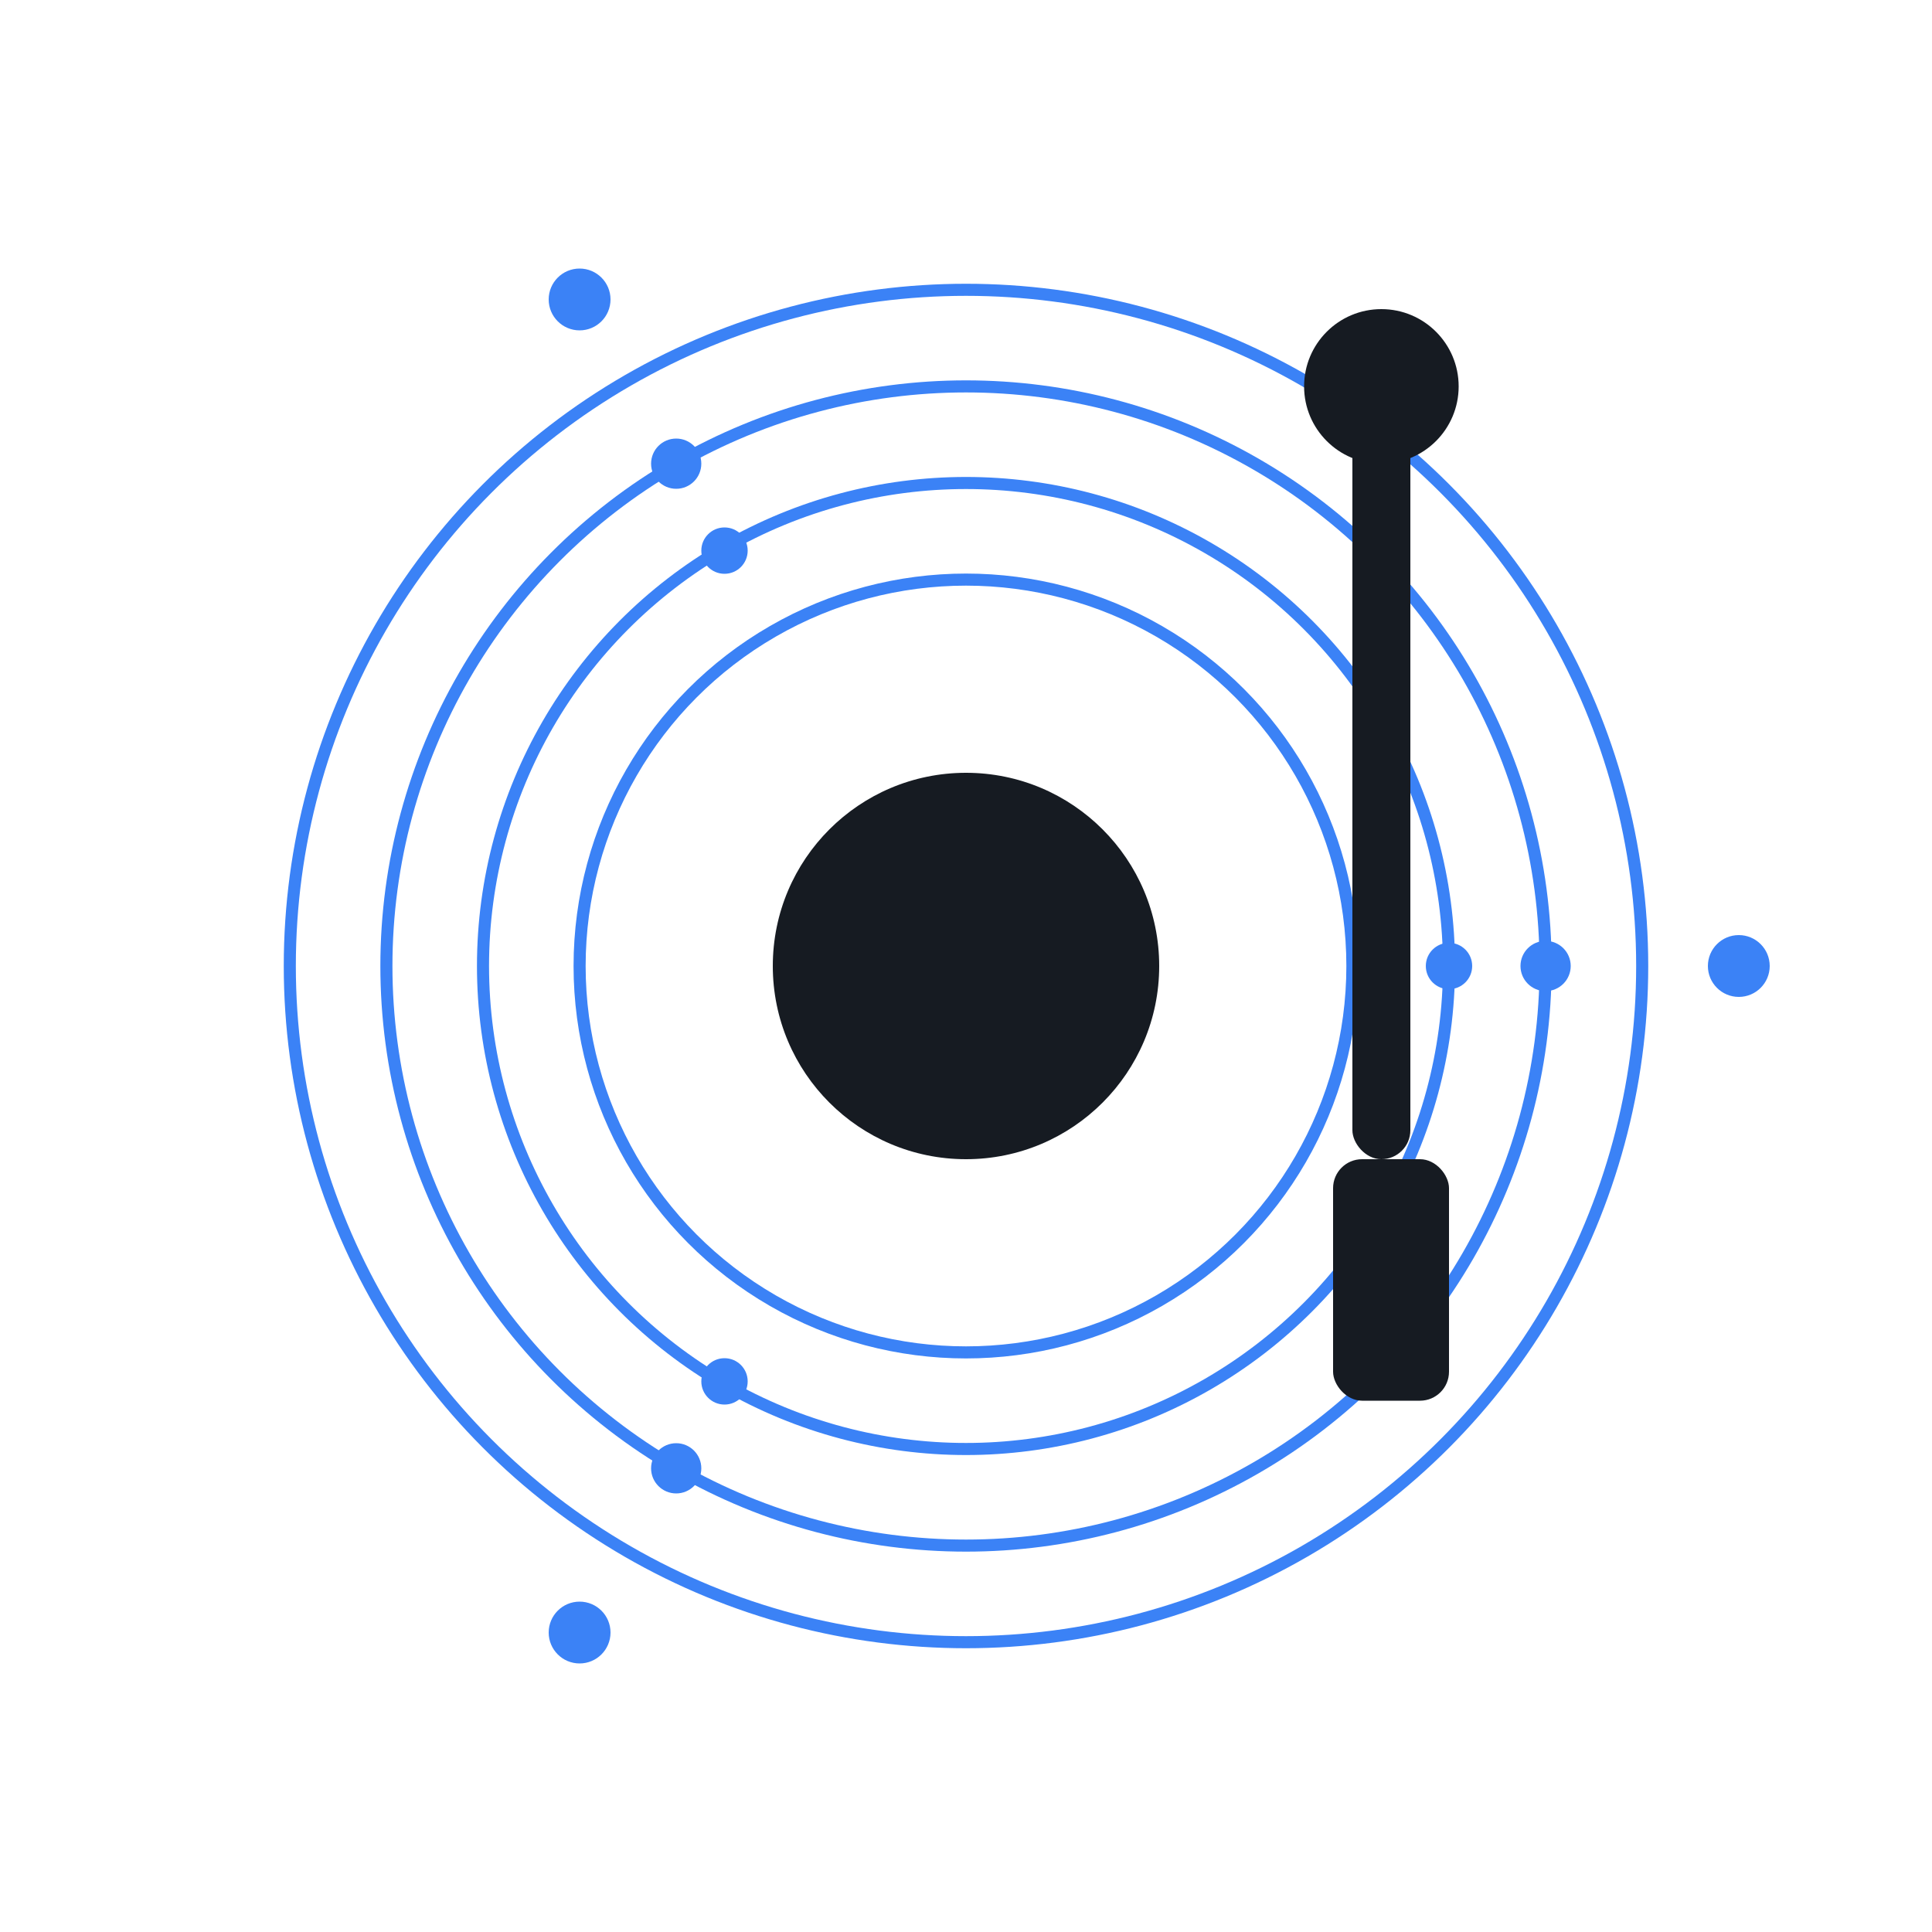 <?xml version="1.0" encoding="UTF-8"?>
<svg xmlns="http://www.w3.org/2000/svg" viewBox="0 0 200 200" width="48" height="48" role="img" aria-label="Vinyl Dark">
  <style>
    @keyframes vinyl-spin { from { transform: rotate(0deg); } to { transform: rotate(360deg); } }
    .record-spin { transform-origin: 100px 100px; animation: vinyl-spin 3s linear infinite; }
  </style>
  <defs>
    <filter id="grooveGlowDark" x="-50%" y="-50%" width="200%" height="200%">
      <feGaussianBlur in="SourceGraphic" stdDeviation="1.6" result="blur" />
      <feMerge>
        <feMergeNode in="blur" />
        <feMergeNode in="SourceGraphic" />
      </feMerge>
    </filter>
  </defs>
  <g class="record-spin" transform-origin="100 100">
    <circle cx="100" cy="100" r="80" fill="#FFFFFF" />
    <!-- Blue glowing grooves -->
    <circle cx="100" cy="100" r="70" fill="none" stroke="#3B82F6" stroke-width="1.25" filter="url(#grooveGlowDark)" />
    <circle cx="100" cy="100" r="60" fill="none" stroke="#3B82F6" stroke-width="1.25" filter="url(#grooveGlowDark)" />
    <circle cx="100" cy="100" r="50" fill="none" stroke="#3B82F6" stroke-width="1.25" filter="url(#grooveGlowDark)" />
    <circle cx="100" cy="100" r="40" fill="none" stroke="#3B82F6" stroke-width="1.25" filter="url(#grooveGlowDark)" />
    <!-- Label and center adjusted for contrast on light disk -->
    <circle cx="100" cy="100" r="20" fill="#161B22" />
    <circle cx="100" cy="100" r="5" fill="#161B22" />
    <!-- Motion markers (outer) -->
    <circle cx="180" cy="100" r="3.2" fill="#3B82F6" />
    <circle cx="60" cy="31" r="3.2" fill="#3B82F6" />
    <circle cx="60" cy="169" r="3.2" fill="#3B82F6" />
    <!-- Motion markers (inner rings) scaled to r=60 and r=50 for illusion -->
    <!-- r=60 equivalents -->
    <circle cx="160" cy="100" r="2.6" fill="#3B82F6" />
    <circle cx="70" cy="48" r="2.6" fill="#3B82F6" />
    <circle cx="70" cy="152" r="2.6" fill="#3B82F6" />
    <!-- r=50 equivalents -->
    <circle cx="150" cy="100" r="2.4" fill="#3B82F6" />
    <circle cx="75" cy="57" r="2.4" fill="#3B82F6" />
    <circle cx="75" cy="143" r="2.4" fill="#3B82F6" />
  </g>
  <!-- Tonearm -->
  <g fill="#161B22">
    <rect x="140" y="40" width="6" height="80" rx="3" />
    <circle cx="143" cy="40" r="8" />
    <rect x="138" y="120" width="12" height="25" rx="3" />
  </g>
</svg>

